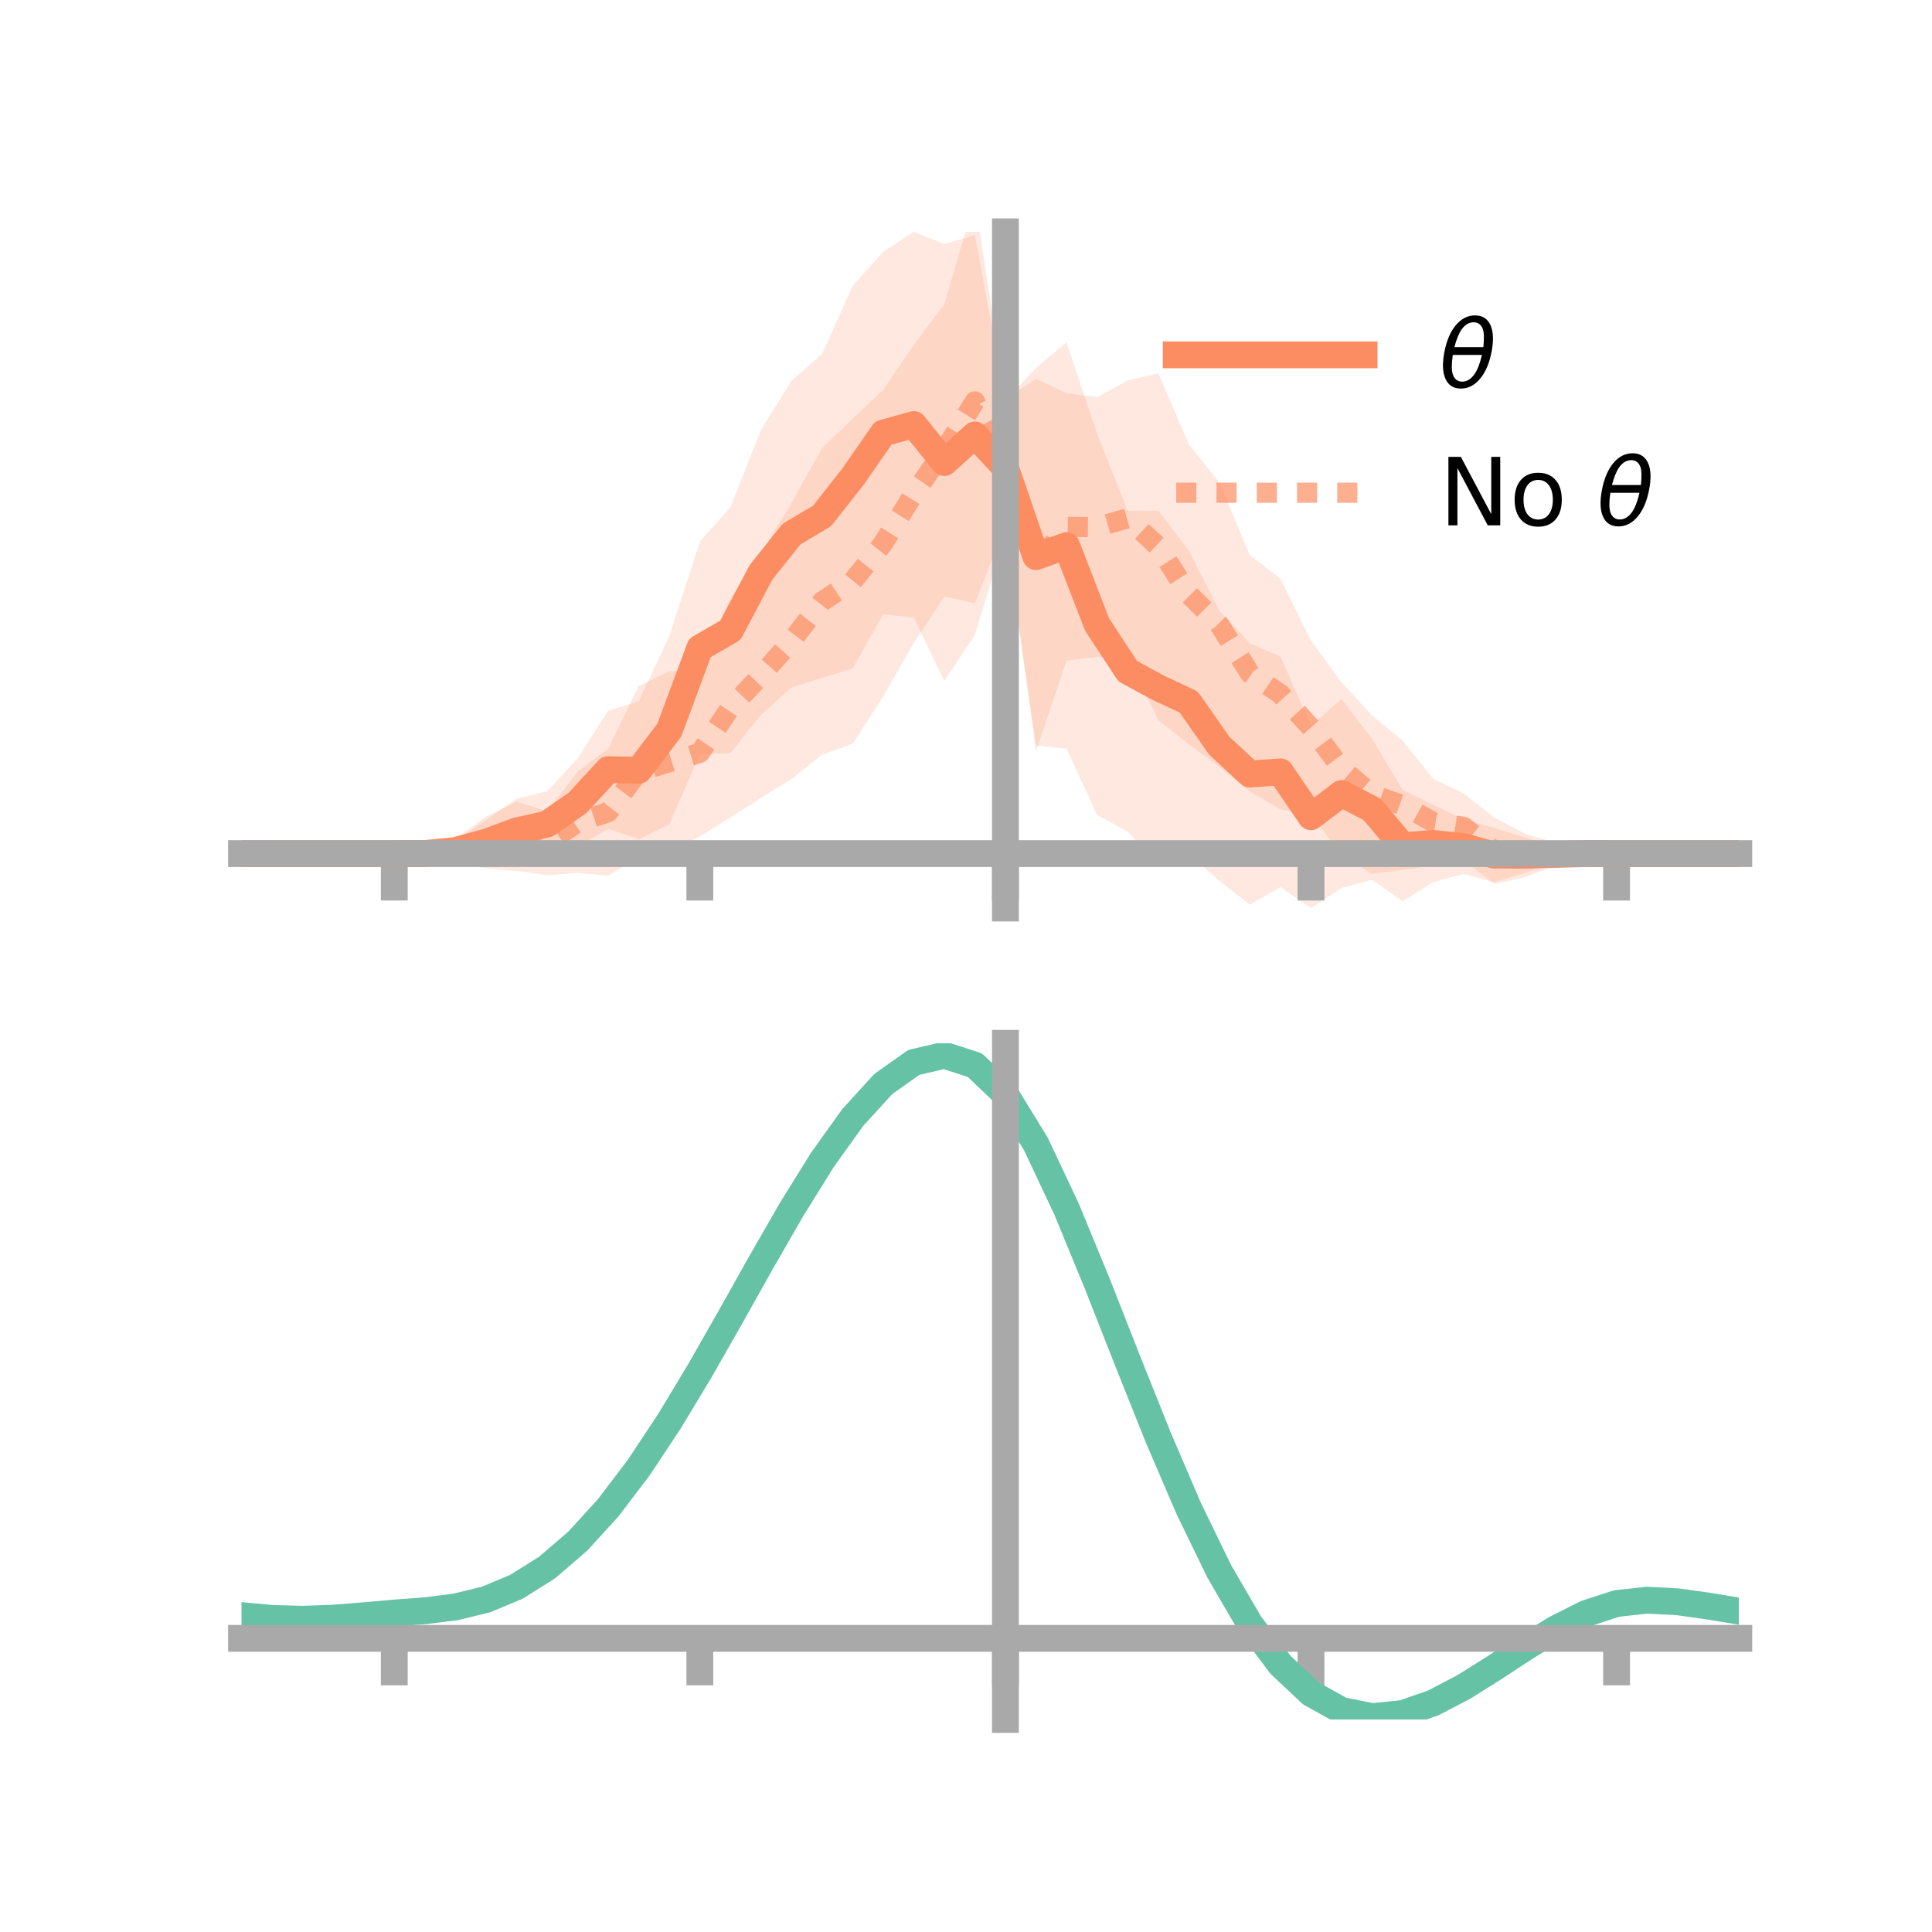 <?xml version="1.0" encoding="utf-8" standalone="no"?>
<!DOCTYPE svg PUBLIC "-//W3C//DTD SVG 1.1//EN"
  "http://www.w3.org/Graphics/SVG/1.1/DTD/svg11.dtd">
<!-- Created with matplotlib (https://matplotlib.org/) -->
<svg height="144pt" version="1.1" viewBox="0 0 144 144" width="144pt" xmlns="http://www.w3.org/2000/svg" xmlns:xlink="http://www.w3.org/1999/xlink">
 <defs>
  <style type="text/css">*{stroke-linecap:butt;stroke-linejoin:round;}</style>
 </defs>
 <g id="figure_1">
  <g id="patch_1">
   <path d="M 0 144 
L 144 144 
L 144 0 
L 0 0 
z
" style="fill:none;"/>
  </g>
  <g id="axes_1">
   <g id="patch_2">
    <path d="M 18 67.68 
L 129.6 67.68 
L 129.6 17.28 
L 18 17.28 
z
" style="fill:none;"/>
   </g>
   <g id="PolyCollection_1">
    <path clip-path="url(#pcae1725759)" d="M 18 63.621 
L 18 63.621 
L 20.278 63.621 
L 22.555 63.621 
L 24.833 63.621 
L 27.11 63.621 
L 29.388 63.621 
L 31.665 63.6 
L 33.943 62.654 
L 36.22 61.124 
L 38.498 59.531 
L 40.776 58.975 
L 43.053 56.528 
L 45.331 52.962 
L 47.608 52.278 
L 49.886 47.395 
L 52.163 40.369 
L 54.441 37.805 
L 56.718 32.047 
L 58.996 28.379 
L 61.273 26.382 
L 63.551 21.303 
L 65.829 18.764 
L 68.106 17.28 
L 70.384 18.19 
L 72.661 17.522 
L 74.939 29.85 
L 77.216 27.425 
L 79.494 25.517 
L 81.771 32.348 
L 84.049 38.065 
L 86.327 38.073 
L 88.604 41.032 
L 90.882 45.52 
L 93.159 47.957 
L 95.437 48.94 
L 97.714 54.071 
L 99.992 52.115 
L 102.269 55.073 
L 104.547 58.883 
L 106.824 59.982 
L 109.102 61.086 
L 111.38 61.716 
L 113.657 62.431 
L 115.935 63.059 
L 118.212 63.609 
L 120.49 63.621 
L 122.767 63.621 
L 125.045 63.621 
L 127.322 63.621 
L 129.6 63.621 
L 129.6 63.621 
L 129.6 63.621 
L 127.322 63.621 
L 125.045 63.621 
L 122.767 63.621 
L 120.49 63.621 
L 118.212 63.631 
L 115.935 64.305 
L 113.657 65.052 
L 111.38 65.763 
L 109.102 65.131 
L 106.824 65.747 
L 104.547 67.181 
L 102.269 65.577 
L 99.992 66.177 
L 97.714 67.68 
L 95.437 66.12 
L 93.159 67.431 
L 90.882 65.651 
L 88.604 63.625 
L 86.327 64.449 
L 84.049 61.982 
L 81.771 60.747 
L 79.494 55.819 
L 77.216 55.551 
L 74.939 39.888 
L 72.661 47.315 
L 70.384 50.757 
L 68.106 46.009 
L 65.829 45.8 
L 63.551 49.821 
L 61.273 50.527 
L 58.996 51.235 
L 56.718 53.28 
L 54.441 56.145 
L 52.163 56.209 
L 49.886 61.44 
L 47.608 62.551 
L 45.331 61.767 
L 43.053 63.143 
L 40.776 63.87 
L 38.498 64.341 
L 36.22 64.43 
L 33.943 64.133 
L 31.665 63.637 
L 29.388 63.621 
L 27.11 63.621 
L 24.833 63.621 
L 22.555 63.621 
L 20.278 63.621 
L 18 63.621 
z
" style="fill:#fc8d62;fill-opacity:0.2;"/>
   </g>
   <g id="PolyCollection_2">
    <path clip-path="url(#pcae1725759)" d="M 18 63.621 
L 18 63.621 
L 20.278 63.621 
L 22.555 63.621 
L 24.833 63.621 
L 27.11 63.621 
L 29.388 63.621 
L 31.665 63.368 
L 33.943 62.516 
L 36.22 60.88 
L 38.498 59.747 
L 40.776 60.475 
L 43.053 57.515 
L 45.331 55.809 
L 47.608 51.119 
L 49.886 50.038 
L 52.163 49.884 
L 54.441 44.566 
L 56.718 41.245 
L 58.996 37.485 
L 61.273 33.405 
L 63.551 31.217 
L 65.829 29.063 
L 68.106 25.706 
L 70.384 22.681 
L 72.661 14.874 
L 74.939 29.727 
L 77.216 28.244 
L 79.494 29.304 
L 81.771 29.604 
L 84.049 28.366 
L 86.327 27.817 
L 88.604 33.105 
L 90.882 35.961 
L 93.159 41.375 
L 95.437 43.132 
L 97.714 47.751 
L 99.992 50.867 
L 102.269 53.327 
L 104.547 55.206 
L 106.824 58.05 
L 109.102 59.142 
L 111.38 60.941 
L 113.657 62.13 
L 115.935 62.825 
L 118.212 63.453 
L 120.49 63.621 
L 122.767 63.621 
L 125.045 63.621 
L 127.322 63.621 
L 129.6 63.621 
L 129.6 63.621 
L 129.6 63.621 
L 127.322 63.621 
L 125.045 63.621 
L 122.767 63.621 
L 120.49 63.621 
L 118.212 63.77 
L 115.935 64.504 
L 113.657 65.385 
L 111.38 65.886 
L 109.102 64.111 
L 106.824 64.504 
L 104.547 64.832 
L 102.269 65.121 
L 99.992 63.681 
L 97.714 60.715 
L 95.437 60.328 
L 93.159 58.997 
L 90.882 57.151 
L 88.604 55.477 
L 86.327 53.658 
L 84.049 48.897 
L 81.771 48.973 
L 79.494 49.23 
L 77.216 55.995 
L 74.939 39.204 
L 72.661 44.956 
L 70.384 44.465 
L 68.106 47.928 
L 65.829 51.921 
L 63.551 55.432 
L 61.273 56.254 
L 58.996 58.062 
L 56.718 59.47 
L 54.441 60.934 
L 52.163 62.346 
L 49.886 63.588 
L 47.608 63.883 
L 45.331 65.263 
L 43.053 65.065 
L 40.776 65.228 
L 38.498 64.903 
L 36.22 64.717 
L 33.943 64.336 
L 31.665 63.801 
L 29.388 63.621 
L 27.11 63.621 
L 24.833 63.621 
L 22.555 63.621 
L 20.278 63.621 
L 18 63.621 
z
" style="fill:#fc8d62;fill-opacity:0.2;"/>
   </g>
   <g id="matplotlib.axis_1">
    <g id="xtick_1">
     <g id="line2d_1">
      <defs>
       <path d="M 0 0 
L 0 3.5 
" id="me8f00974ae" style="stroke:#a9a9a9;stroke-width:2;"/>
      </defs>
      <g>
       <use style="fill:#a9a9a9;stroke:#a9a9a9;stroke-width:2;" x="29.388" xlink:href="#me8f00974ae" y="63.621"/>
      </g>
     </g>
    </g>
    <g id="xtick_2">
     <g id="line2d_2">
      <g>
       <use style="fill:#a9a9a9;stroke:#a9a9a9;stroke-width:2;" x="52.163" xlink:href="#me8f00974ae" y="63.621"/>
      </g>
     </g>
    </g>
    <g id="xtick_3">
     <g id="line2d_3">
      <g>
       <use style="fill:#a9a9a9;stroke:#a9a9a9;stroke-width:2;" x="74.939" xlink:href="#me8f00974ae" y="63.621"/>
      </g>
     </g>
    </g>
    <g id="xtick_4">
     <g id="line2d_4">
      <g>
       <use style="fill:#a9a9a9;stroke:#a9a9a9;stroke-width:2;" x="97.714" xlink:href="#me8f00974ae" y="63.621"/>
      </g>
     </g>
    </g>
    <g id="xtick_5">
     <g id="line2d_5">
      <g>
       <use style="fill:#a9a9a9;stroke:#a9a9a9;stroke-width:2;" x="120.49" xlink:href="#me8f00974ae" y="63.621"/>
      </g>
     </g>
    </g>
   </g>
   <g id="matplotlib.axis_2"/>
   <g id="line2d_6">
    <path clip-path="url(#pcae1725759)" d="M 18 63.621 
L 20.278 63.621 
L 22.555 63.621 
L 24.833 63.621 
L 27.11 63.621 
L 29.388 63.621 
L 31.665 63.618 
L 33.943 63.393 
L 36.22 62.777 
L 38.498 61.936 
L 40.776 61.422 
L 43.053 59.835 
L 45.331 57.365 
L 47.608 57.415 
L 49.886 54.417 
L 52.163 48.289 
L 54.441 46.975 
L 56.718 42.663 
L 58.996 39.807 
L 61.273 38.454 
L 63.551 35.562 
L 65.829 32.282 
L 68.106 31.645 
L 70.384 34.474 
L 72.661 32.418 
L 74.939 34.869 
L 77.216 41.488 
L 79.494 40.668 
L 81.771 46.547 
L 84.049 50.023 
L 86.327 51.261 
L 88.604 52.329 
L 90.882 55.586 
L 93.159 57.694 
L 95.437 57.53 
L 97.714 60.876 
L 99.992 59.146 
L 102.269 60.325 
L 104.547 63.032 
L 106.824 62.864 
L 109.102 63.108 
L 111.38 63.74 
L 113.657 63.741 
L 115.935 63.682 
L 118.212 63.62 
L 120.49 63.621 
L 122.767 63.621 
L 125.045 63.621 
L 127.322 63.621 
L 129.6 63.621 
" style="fill:none;stroke:#fc8d62;stroke-linecap:square;stroke-width:2;"/>
   </g>
   <g id="line2d_7">
    <path clip-path="url(#pcae1725759)" d="M 18 63.621 
L 20.278 63.621 
L 22.555 63.621 
L 24.833 63.621 
L 27.11 63.621 
L 29.388 63.621 
L 31.665 63.585 
L 33.943 63.426 
L 36.22 62.799 
L 38.498 62.325 
L 40.776 62.851 
L 43.053 61.29 
L 45.331 60.536 
L 47.608 57.501 
L 49.886 56.813 
L 52.163 56.115 
L 54.441 52.75 
L 56.718 50.358 
L 58.996 47.773 
L 61.273 44.83 
L 63.551 43.325 
L 65.829 40.492 
L 68.106 36.817 
L 70.384 33.573 
L 72.661 29.915 
L 74.939 34.466 
L 77.216 42.119 
L 79.494 39.267 
L 81.771 39.289 
L 84.049 38.631 
L 86.327 40.738 
L 88.604 44.291 
L 90.882 46.556 
L 93.159 50.186 
L 95.437 51.73 
L 97.714 54.233 
L 99.992 57.274 
L 102.269 59.224 
L 104.547 60.019 
L 106.824 61.277 
L 109.102 61.627 
L 111.38 63.414 
L 113.657 63.758 
L 115.935 63.664 
L 118.212 63.611 
L 120.49 63.621 
L 122.767 63.621 
L 125.045 63.621 
L 127.322 63.621 
L 129.6 63.621 
" style="fill:none;stroke:#fc8d62;stroke-dasharray:1.5,1.5;stroke-dashoffset:0;stroke-opacity:0.7;stroke-width:1.5;"/>
   </g>
   <g id="patch_3">
    <path d="M 74.939 67.68 
L 74.939 17.28 
" style="fill:none;stroke:#a9a9a9;stroke-linecap:square;stroke-linejoin:miter;stroke-width:2;"/>
   </g>
   <g id="patch_4">
    <path d="M 129.6 67.68 
L 129.6 17.28 
" style="fill:none;"/>
   </g>
   <g id="patch_5">
    <path d="M 18 63.621 
L 129.6 63.621 
" style="fill:none;stroke:#a9a9a9;stroke-linecap:square;stroke-linejoin:miter;stroke-width:2;"/>
   </g>
   <g id="patch_6">
    <path d="M 18 17.28 
L 129.6 17.28 
" style="fill:none;"/>
   </g>
   <g id="legend_1">
    <g id="line2d_8">
     <path d="M 87.67 26.449 
L 101.67 26.449 
" style="fill:none;stroke:#fc8d62;stroke-linecap:square;stroke-width:2;"/>
    </g>
    <g id="line2d_9"/>
    <g id="text_1">
     <!-- $\theta$ -->
     <g transform="translate(107.27 28.899)scale(0.07 -0.07)">
      <defs>
       <path d="M 45.516 34.672 
L 14.453 34.672 
Q 12.359 20.062 14.5 13.875 
Q 17.188 6.25 24.469 6.25 
Q 31.781 6.25 37.359 13.922 
Q 42.234 20.656 45.516 34.672 
z
M 47.016 42.969 
Q 48.344 56.844 46.625 61.719 
Q 43.953 69.438 36.766 69.438 
Q 29.297 69.438 23.828 61.812 
Q 19.531 55.672 16.156 42.969 
z
M 38.188 76.766 
Q 49.906 76.766 54.594 66.406 
Q 59.281 56.109 55.719 37.844 
Q 52.203 19.625 43.453 9.281 
Q 34.766 -1.125 23.047 -1.125 
Q 11.281 -1.125 6.641 9.281 
Q 2 19.625 5.516 37.844 
Q 9.078 56.109 17.719 66.406 
Q 26.422 76.766 38.188 76.766 
z
" id="DejaVuSans-Oblique-952"/>
      </defs>
      <use transform="translate(0 0.234)" xlink:href="#DejaVuSans-Oblique-952"/>
     </g>
    </g>
    <g id="line2d_10">
     <path d="M 87.67 36.724 
L 101.67 36.724 
" style="fill:none;stroke:#fc8d62;stroke-dasharray:1.5,1.5;stroke-dashoffset:0;stroke-opacity:0.7;stroke-width:1.5;"/>
    </g>
    <g id="line2d_11"/>
    <g id="text_2">
     <!-- No $\theta$ -->
     <g transform="translate(107.27 39.174)scale(0.07 -0.07)">
      <defs>
       <path d="M 9.812 72.906 
L 23.094 72.906 
L 55.422 11.922 
L 55.422 72.906 
L 64.984 72.906 
L 64.984 0 
L 51.703 0 
L 19.391 60.984 
L 19.391 0 
L 9.812 0 
z
" id="DejaVuSans-78"/>
       <path d="M 30.609 48.391 
Q 23.391 48.391 19.188 42.75 
Q 14.984 37.109 14.984 27.297 
Q 14.984 17.484 19.156 11.844 
Q 23.344 6.203 30.609 6.203 
Q 37.797 6.203 41.984 11.859 
Q 46.188 17.531 46.188 27.297 
Q 46.188 37.016 41.984 42.703 
Q 37.797 48.391 30.609 48.391 
z
M 30.609 56 
Q 42.328 56 49.016 48.375 
Q 55.719 40.766 55.719 27.297 
Q 55.719 13.875 49.016 6.219 
Q 42.328 -1.422 30.609 -1.422 
Q 18.844 -1.422 12.172 6.219 
Q 5.516 13.875 5.516 27.297 
Q 5.516 40.766 12.172 48.375 
Q 18.844 56 30.609 56 
z
" id="DejaVuSans-111"/>
       <path id="DejaVuSans-32"/>
      </defs>
      <use transform="translate(0 0.234)" xlink:href="#DejaVuSans-78"/>
      <use transform="translate(74.805 0.234)" xlink:href="#DejaVuSans-111"/>
      <use transform="translate(135.986 0.234)" xlink:href="#DejaVuSans-32"/>
      <use transform="translate(167.773 0.234)" xlink:href="#DejaVuSans-Oblique-952"/>
     </g>
    </g>
   </g>
  </g>
  <g id="axes_2">
   <g id="patch_7">
    <path d="M 18 128.16 
L 129.6 128.16 
L 129.6 77.76 
L 18 77.76 
z
" style="fill:none;"/>
   </g>
   <g id="PolyCollection_3">
    <path clip-path="url(#p2292e83cc4)" d="M 18 120.456 
L 18 120.378 
L 20.278 120.599 
L 22.555 120.661 
L 24.833 120.573 
L 27.11 120.385 
L 29.388 120.176 
L 31.665 119.998 
L 33.943 119.711 
L 36.22 119.15 
L 38.498 118.19 
L 40.776 116.738 
L 43.053 114.743 
L 45.331 112.197 
L 47.608 109.131 
L 49.886 105.615 
L 52.163 101.75 
L 54.441 97.665 
L 56.718 93.516 
L 58.996 89.475 
L 61.273 85.733 
L 63.551 82.488 
L 65.829 79.943 
L 68.106 78.301 
L 70.384 77.76 
L 72.661 78.509 
L 74.939 80.719 
L 77.216 84.48 
L 79.494 89.386 
L 81.771 94.987 
L 84.049 100.862 
L 86.327 106.644 
L 88.604 112.031 
L 90.882 116.789 
L 93.159 120.755 
L 95.437 123.834 
L 97.714 125.995 
L 99.992 127.271 
L 102.269 127.738 
L 104.547 127.513 
L 106.824 126.736 
L 109.102 125.563 
L 111.38 124.158 
L 113.657 122.685 
L 115.935 121.304 
L 118.212 120.17 
L 120.49 119.433 
L 122.767 119.187 
L 125.045 119.312 
L 127.322 119.642 
L 129.6 120.034 
L 129.6 120.138 
L 129.6 120.138 
L 127.322 119.771 
L 125.045 119.461 
L 122.767 119.348 
L 120.49 119.6 
L 118.212 120.349 
L 115.935 121.511 
L 113.657 122.935 
L 111.38 124.457 
L 109.102 125.909 
L 106.824 127.119 
L 104.547 127.921 
L 102.269 128.16 
L 99.992 127.703 
L 97.714 126.448 
L 95.437 124.329 
L 93.159 121.328 
L 90.882 117.474 
L 88.604 112.856 
L 86.327 107.627 
L 84.049 102.011 
L 81.771 96.3 
L 79.494 90.851 
L 77.216 86.074 
L 74.939 82.415 
L 72.661 80.27 
L 70.384 79.546 
L 68.106 80.073 
L 65.829 81.661 
L 63.551 84.115 
L 61.273 87.238 
L 58.996 90.832 
L 56.718 94.706 
L 54.441 98.679 
L 52.163 102.585 
L 49.886 106.278 
L 47.608 109.637 
L 45.331 112.568 
L 43.053 115.01 
L 40.776 116.934 
L 38.498 118.346 
L 36.22 119.287 
L 33.943 119.836 
L 31.665 120.114 
L 29.388 120.28 
L 27.11 120.473 
L 24.833 120.643 
L 22.555 120.718 
L 20.278 120.658 
L 18 120.456 
z
" style="fill:#66c2a5;fill-opacity:0.2;"/>
   </g>
   <g id="matplotlib.axis_3">
    <g id="xtick_6">
     <g id="line2d_12">
      <g>
       <use style="fill:#a9a9a9;stroke:#a9a9a9;stroke-width:2;" x="29.388" xlink:href="#me8f00974ae" y="122.113"/>
      </g>
     </g>
    </g>
    <g id="xtick_7">
     <g id="line2d_13">
      <g>
       <use style="fill:#a9a9a9;stroke:#a9a9a9;stroke-width:2;" x="52.163" xlink:href="#me8f00974ae" y="122.113"/>
      </g>
     </g>
    </g>
    <g id="xtick_8">
     <g id="line2d_14">
      <g>
       <use style="fill:#a9a9a9;stroke:#a9a9a9;stroke-width:2;" x="74.939" xlink:href="#me8f00974ae" y="122.113"/>
      </g>
     </g>
    </g>
    <g id="xtick_9">
     <g id="line2d_15">
      <g>
       <use style="fill:#a9a9a9;stroke:#a9a9a9;stroke-width:2;" x="97.714" xlink:href="#me8f00974ae" y="122.113"/>
      </g>
     </g>
    </g>
    <g id="xtick_10">
     <g id="line2d_16">
      <g>
       <use style="fill:#a9a9a9;stroke:#a9a9a9;stroke-width:2;" x="120.49" xlink:href="#me8f00974ae" y="122.113"/>
      </g>
     </g>
    </g>
   </g>
   <g id="matplotlib.axis_4"/>
   <g id="line2d_17">
    <path clip-path="url(#p2292e83cc4)" d="M 18 120.417 
L 20.278 120.628 
L 22.555 120.69 
L 24.833 120.608 
L 27.11 120.429 
L 29.388 120.228 
L 31.665 120.056 
L 33.943 119.773 
L 36.22 119.219 
L 38.498 118.268 
L 40.776 116.836 
L 43.053 114.877 
L 45.331 112.382 
L 47.608 109.384 
L 49.886 105.947 
L 52.163 102.168 
L 54.441 98.172 
L 56.718 94.111 
L 58.996 90.153 
L 61.273 86.485 
L 63.551 83.301 
L 65.829 80.802 
L 68.106 79.187 
L 70.384 78.653 
L 72.661 79.39 
L 74.939 81.567 
L 77.216 85.277 
L 79.494 90.118 
L 81.771 95.644 
L 84.049 101.437 
L 86.327 107.135 
L 88.604 112.443 
L 90.882 117.131 
L 93.159 121.041 
L 95.437 124.081 
L 97.714 126.222 
L 99.992 127.487 
L 102.269 127.949 
L 104.547 127.717 
L 106.824 126.927 
L 109.102 125.736 
L 111.38 124.307 
L 113.657 122.81 
L 115.935 121.408 
L 118.212 120.26 
L 120.49 119.517 
L 122.767 119.268 
L 125.045 119.387 
L 127.322 119.707 
L 129.6 120.086 
" style="fill:none;stroke:#66c2a5;stroke-linecap:square;stroke-width:2;"/>
   </g>
   <g id="patch_8">
    <path d="M 74.939 128.16 
L 74.939 77.76 
" style="fill:none;stroke:#a9a9a9;stroke-linecap:square;stroke-linejoin:miter;stroke-width:2;"/>
   </g>
   <g id="patch_9">
    <path d="M 129.6 128.16 
L 129.6 77.76 
" style="fill:none;"/>
   </g>
   <g id="patch_10">
    <path d="M 18 122.113 
L 129.6 122.113 
" style="fill:none;stroke:#a9a9a9;stroke-linecap:square;stroke-linejoin:miter;stroke-width:2;"/>
   </g>
   <g id="patch_11">
    <path d="M 18 77.76 
L 129.6 77.76 
" style="fill:none;"/>
   </g>
  </g>
 </g>
 <defs>
  <clipPath id="pcae1725759">
   <rect height="50.4" width="111.6" x="18" y="17.28"/>
  </clipPath>
  <clipPath id="p2292e83cc4">
   <rect height="50.4" width="111.6" x="18" y="77.76"/>
  </clipPath>
 </defs>
</svg>
